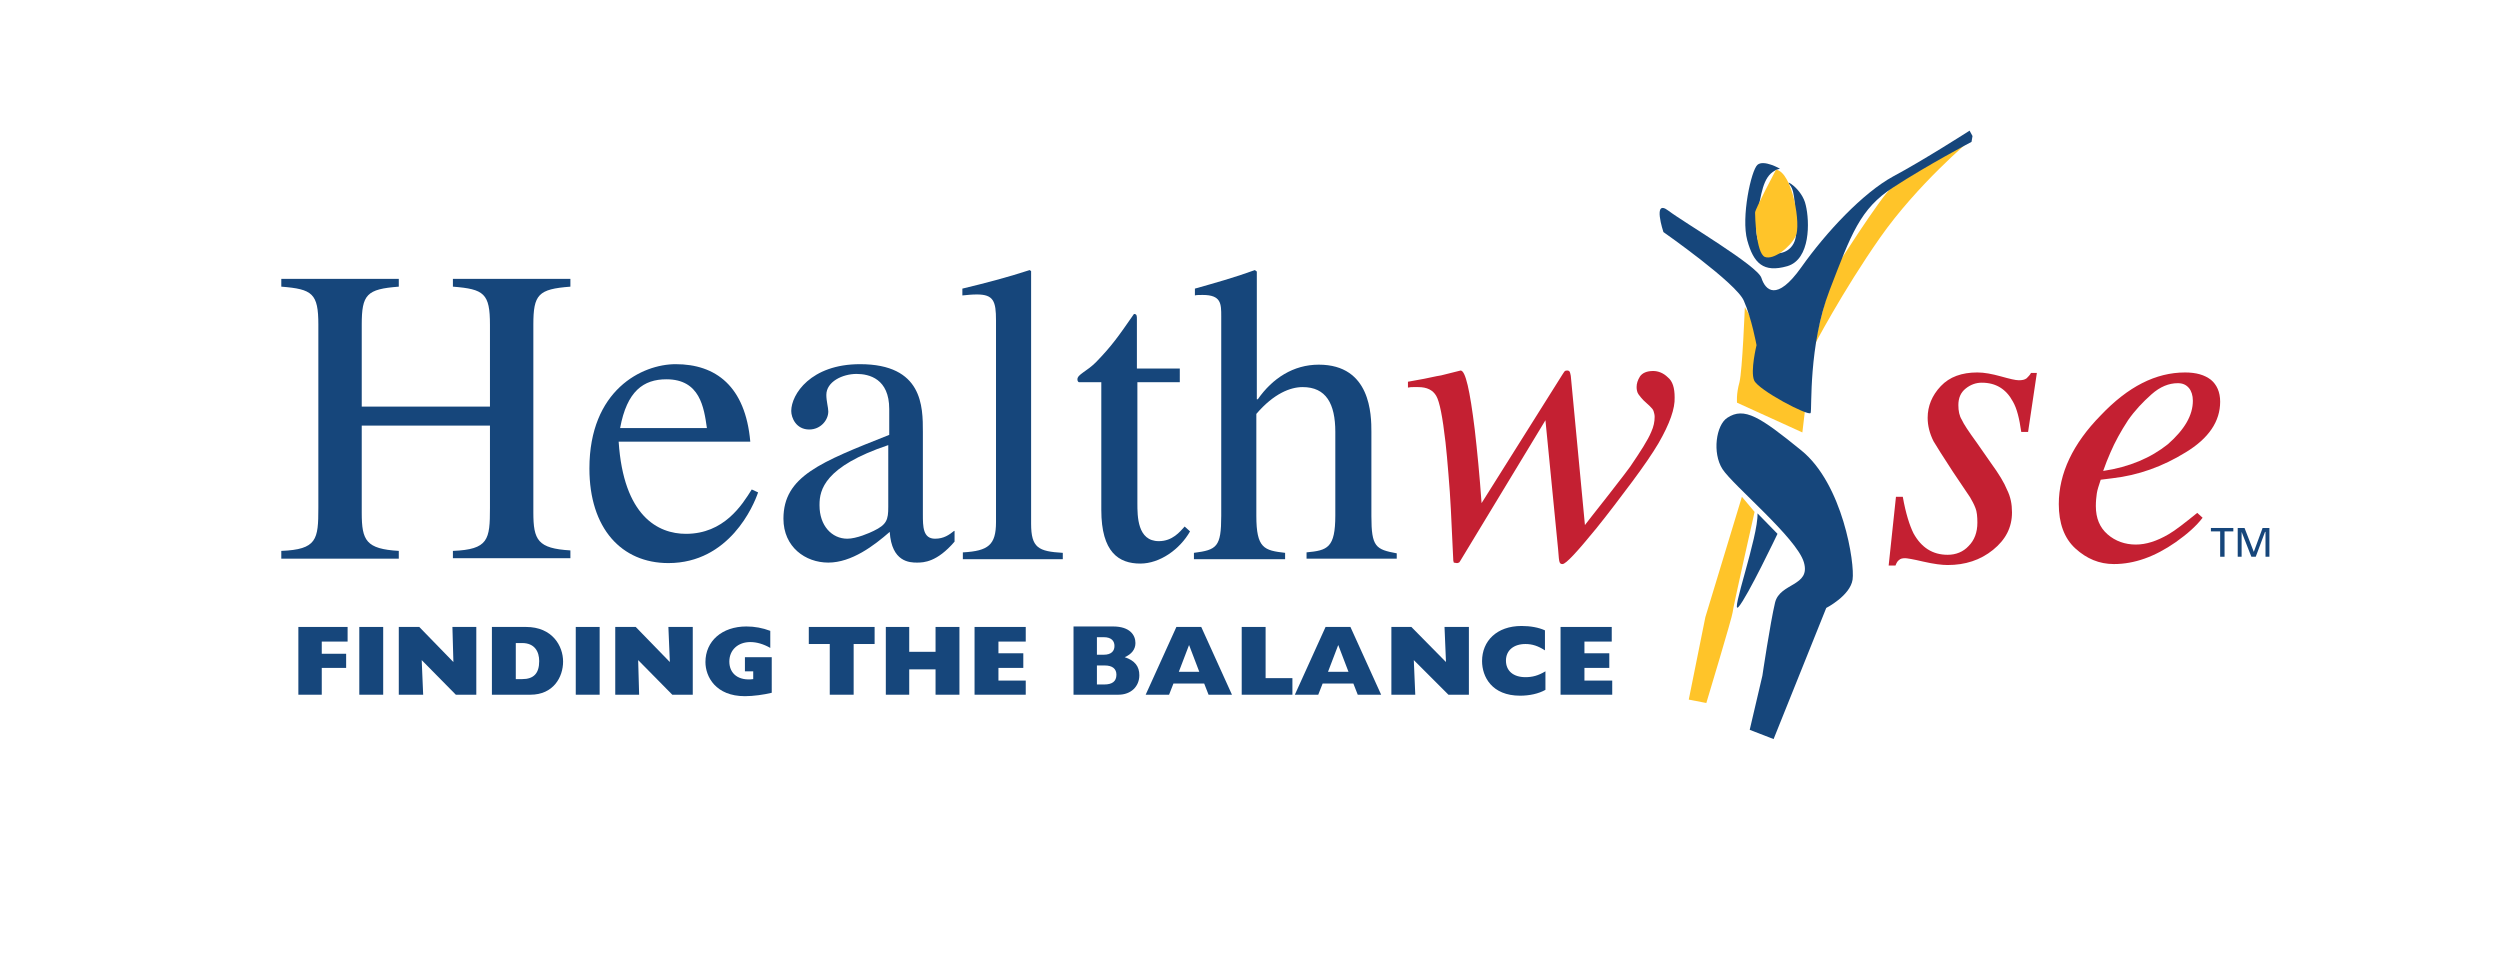 <?xml version="1.0" encoding="utf-8"?>
<!-- Generator: Adobe Illustrator 18.0.0, SVG Export Plug-In . SVG Version: 6.00 Build 0)  -->
<!DOCTYPE svg PUBLIC "-//W3C//DTD SVG 1.1//EN" "http://www.w3.org/Graphics/SVG/1.1/DTD/svg11.dtd">
<svg version="1.1" id="Layer_1" xmlns="http://www.w3.org/2000/svg" xmlns:xlink="http://www.w3.org/1999/xlink" x="0px" y="0px"
	 viewBox="0 0 512.8 200" enable-background="new 0 0 512.8 200" xml:space="preserve">
<path fill="#C42032" d="M340.2,90.9c-1.3,2.2-3.1,4.8-5.4,7.9c-2.4,3.2-4.8,6.4-7.3,9.5c-4,4.9-6.3,7.4-7,7.4
	c-0.3,0-0.5-0.1-0.6-0.4c-0.1-0.2-0.2-1.1-0.3-2.6L317,86.2l-17.5,28.9c-0.1,0.2-0.2,0.3-0.3,0.3c-0.1,0.1-0.3,0.1-0.4,0.1l-0.6-0.1
	l-0.1-0.4l-0.5-10.5c-0.1-2.3-0.3-4.8-0.5-7.3c-0.2-2.5-0.4-4.7-0.6-6.5c-0.6-5.2-1.2-8.3-1.9-9.5c-0.7-1.2-1.9-1.8-3.7-1.8
	c-0.3,0-0.7,0-1,0c-0.3,0-0.7,0-1.1,0.1v-1.2c1.2-0.2,2.3-0.4,3.3-0.6c1.1-0.2,2.2-0.5,3.5-0.7l4-1c1,0,1.9,4,2.9,12.1
	c0.5,4.4,1,9.4,1.4,15.1l16.6-26.4c0.1-0.2,0.3-0.4,0.4-0.6c0.2-0.2,0.4-0.2,0.6-0.2c0.2,0,0.4,0.1,0.5,0.3c0.1,0.2,0.1,0.4,0.2,0.8
	l2.9,30.6c0.2-0.3,1.8-2.3,4.7-6c2.9-3.7,4.4-5.7,4.6-6c2.1-3.1,3.6-5.4,4.3-7.1c0.5-1.1,0.7-2.1,0.7-3.1c0-0.4-0.1-0.8-0.2-1.1
	c-0.1-0.4-0.4-0.7-0.8-1.1l-1.3-1.2c-0.4-0.4-0.7-0.8-1-1.2c-0.3-0.4-0.4-1-0.4-1.5c0-0.7,0.2-1.4,0.7-2.2c0.5-0.7,1.4-1.1,2.7-1.1
	c1,0,2.1,0.4,3,1.3c1,0.8,1.4,2.2,1.4,4.1C343.6,83.8,342.5,86.9,340.2,90.9"/>
<path fill="#C42032" d="M388.9,101.9h1.4c0.6,3.4,1.4,5.9,2.2,7.5c1.6,2.9,3.9,4.4,7,4.4c1.7,0,3.2-0.6,4.3-1.8
	c1.2-1.2,1.8-2.8,1.8-4.8c0-1.2-0.1-2.3-0.4-3c-0.3-0.8-0.7-1.5-1.1-2.2l-3.5-5.2c-2.1-3.2-3.4-5.3-4-6.3c-0.8-1.6-1.2-3.2-1.2-4.8
	c0-2.4,0.9-4.6,2.7-6.5c1.8-1.9,4.3-2.8,7.5-2.8c1.4,0,3,0.3,4.8,0.8c1.8,0.5,3,0.8,3.7,0.8c0.7,0,1.2-0.1,1.6-0.4
	c0.3-0.3,0.7-0.7,0.9-1.1h1.2l-1.8,12.1h-1.4c-0.4-2.8-0.9-4.8-1.7-6.2c-1.4-2.6-3.5-3.9-6.4-3.9c-1.2,0-2.3,0.4-3.3,1.2
	c-1,0.8-1.5,1.9-1.5,3.4c0,1.2,0.2,2.2,0.7,3c0.4,0.9,1.4,2.4,3,4.6l3,4.3c1.6,2.2,2.7,4,3.3,5.5c0.7,1.4,1,2.9,1,4.6
	c0,3.1-1.3,5.6-3.9,7.7c-2.6,2.1-5.7,3.1-9.3,3.1c-1.2,0-2.8-0.2-5-0.7c-2.1-0.5-3.4-0.7-3.7-0.7c-0.6,0-1,0.1-1.3,0.4
	c-0.3,0.2-0.5,0.6-0.7,1.1h-1.4L388.9,101.9z"/>
<path fill="#C42032" d="M431.4,96.6c0.5-1.4,1-2.7,1.5-3.8c0.9-2.1,2.1-4.3,3.6-6.6c1.4-2,3-3.7,4.8-5.3c1.8-1.6,3.6-2.3,5.4-2.3
	c1,0,1.7,0.3,2.3,1c0.5,0.6,0.8,1.5,0.8,2.6c0,3-1.7,5.9-5.1,8.9C441.2,93.9,436.8,95.8,431.4,96.6 M422.3,103.4
	c0,3.9,1.1,7,3.4,9.1c2.3,2.1,4.9,3.2,7.9,3.2c4.2,0,8.4-1.5,12.7-4.5c2.4-1.7,4.2-3.3,5.5-5l-1.1-1c-2.6,2.1-4.5,3.6-5.9,4.4
	c-2.4,1.4-4.6,2.1-6.7,2.1c-2.2,0-4.2-0.7-5.8-2.1c-1.6-1.4-2.4-3.3-2.4-5.8c0-1,0.1-1.9,0.2-2.6c0.1-0.7,0.4-1.6,0.8-2.8l2.4-0.3
	c5.3-0.6,10.3-2.4,15-5.3c4.8-2.9,7.1-6.4,7.1-10.4c0-2-0.7-3.5-1.9-4.5c-1.3-1-3-1.5-5.3-1.5c-6,0-11.7,2.9-17.3,8.8
	C425.2,91,422.3,97.1,422.3,103.4"/>
<path fill="#16467B" d="M57.7,113c7.3-0.3,7.6-2.3,7.6-8.8V66.6c0-6.4-1.2-7.3-7.6-7.8v-1.6h24.1v1.6c-6.6,0.5-7.6,1.6-7.6,7.8v16.8
	h26.3V66.6c0-6.4-1.2-7.3-7.6-7.8v-1.6H117v1.6c-6.6,0.5-7.6,1.6-7.6,7.8v38.5c0,5.7,0.9,7.4,7.6,7.8v1.6H92.9V113
	c7.3-0.3,7.6-2.3,7.6-8.8V87.3H74.2v17.9c0,5.7,0.9,7.4,7.6,7.8v1.6H57.7V113z"/>
<path fill="#16467B" d="M127.2,87.8c1.4-7.6,4.8-10,9.5-10c6.9,0,7.7,5.8,8.3,10H127.2z M154.2,100.4c-2,3.2-5.7,9.1-13.5,9.1
	c-5.7,0-12.8-3.6-13.8-18.9h27c-1-11.4-7.1-15.9-15.3-15.9c-6.9,0-17.7,5.3-17.7,21.4c0,12.3,6.6,19.4,16.2,19.4
	c12.5,0,17.5-11.8,18.4-14.5L154.2,100.4z"/>
<path fill="#16467B" d="M182.2,104c0,2.6-0.3,3.6-3,4.9c-0.8,0.4-3.5,1.6-5.4,1.6c-3.2,0-5.7-2.7-5.7-6.8v-0.2c0-3,1-7.8,14.1-12.2
	V104z M195.7,108.9c-1,0.8-2.1,1.6-3.9,1.6c-2.5,0-2.5-2.5-2.5-5V88.6c0-5.2,0-13.9-12.9-13.9c-10.1,0-14.1,6.2-14.1,9.6
	c0,1.4,1,3.8,3.7,3.8c2.3,0,3.9-1.9,3.9-3.7c0-0.8-0.4-2.1-0.4-3.4c0-2.7,3.3-4.3,6.2-4.3c2.6,0,6.7,1,6.7,7.2v5.3
	c-14.1,5.6-21.7,8.5-21.7,17.2c0,5.8,4.5,9,9.2,9c4.8,0,9.4-3.5,12.6-6.3c0.4,6.2,4.1,6.3,5.6,6.3c1.4,0,4.1-0.1,7.7-4.3V108.9z"/>
<path fill="#16467B" d="M197.6,113.3c5.1-0.3,6.7-1.5,6.7-6.2V65.7c0-3.9-0.5-5.3-3.9-5.3c-1.1,0-1.9,0.1-3,0.2v-1.4
	c4.6-1.1,9.2-2.3,13.8-3.8l0.3,0.2v51.8c0,5,1.5,5.7,6.5,6v1.3h-20.5V113.3z"/>
<path fill="#16467B" d="M242.1,78.4h-8.8v24.8c0,2.7,0,7.8,4.4,7.8c2.8,0,4.3-1.9,5.3-3l1.1,1c-2.1,3.7-6.2,6.6-10.2,6.6
	c-4.4,0-8-2.3-8-11V78.4h-4.6c-0.2-0.1-0.3-0.3-0.3-0.6c0-1,1.9-1.6,3.8-3.5c3.3-3.4,4.6-5.3,7.8-9.9c0.6,0,0.6,0.4,0.6,1.1v10.1
	h8.8V78.4z"/>
<path fill="#16467B" d="M286.4,114.6H268v-1.3c4.3-0.4,5.9-0.9,5.9-7.6V88.6c0-5.8-1.9-9.2-6.7-9.2c-2.5,0-5.9,1.3-9.5,5.5v20.9
	c0,6.7,1.6,7.1,5.9,7.6v1.3h-18.7v-1.3c4.7-0.6,5.6-1.2,5.6-7.6V64.9c0-2.6,0-4.4-3.8-4.4c-0.5,0-1.4,0-1.6,0.1v-1.4
	c3.9-1.1,8.2-2.3,12.3-3.8l0.4,0.3v26.2h0.2c3-4.3,7.3-7.1,12.5-7.1c10.7,0,10.8,10.3,10.8,13.8v17.3c0,6.3,0.9,6.8,5.2,7.6V114.6z"
	/>
<path fill="#16467B" d="M365.1,34.6c-3.1,0.8-3.6,3.9-4.4,8c-0.8,4.2-0.8,8.3,2.3,9.2c3.1,0.8,5.7-1.1,5.4-4.7
	c-0.3-3.6,0-7.8-1.3-9.2c-1.3-1.4,2.6,0.8,3.3,4.2c0.8,3.3,1,11.1-3.8,12.5c-4.9,1.4-6.9-0.6-8.2-5.3c-1.3-4.7,0.8-14.4,2.1-15.5
	C361.8,32.7,365.1,34.6,365.1,34.6"/>
<path fill="#16467B" d="M363.8,151.6l10.8-26.9c0,0,4.9-2.5,5.4-5.8c0.5-3.3-2-19.6-10.5-26.5c-8.5-6.9-11.7-9-15.2-6.7
	c-2.3,1.5-3.1,7.2-1,10.5c2.1,3.3,15.2,14.1,16.7,19.1c1.5,5-4.9,4.2-5.9,8.3c-1,4.2-2.6,15-2.6,15l-2.6,11.1L363.8,151.6z"/>
<path fill="#16467B" d="M360.5,105.3l4.1,4.2c0,0-6.2,13-8,15C354.8,126.4,360.7,110,360.5,105.3"/>
<path fill="#FFC429" d="M404.2,28.7c0,0-10.9,9.1-18.6,20.1c-7.7,11-13.6,22.3-13.6,22.3l3.9-15.2c0,0,10.1-15.9,12.1-17.4
	C389.9,37.1,404.2,28.7,404.2,28.7"/>
<path fill="#FFC429" d="M364.3,34.8c0,0-4.3,8.1-4.3,8.8c0,0.7,0.2,8.3,2,9.1c1.8,0.7,5.2-2,6.3-4.2
	C369.5,46.4,367.7,35.3,364.3,34.8"/>
<path fill="#FFC429" d="M357.9,63c0,0-0.5,13-1.1,15.4c-0.7,2.5-0.5,4.2-0.5,4.2l13.4,6.1l0.5-4.2L357.9,63z"/>
<path fill="#16467B" d="M404.4,29.1c0,0-9.1,4.8-16,9.3c-6.9,4.4-8.7,9.7-13.1,21.1c-4.4,11.4-3.6,24.4-3.9,25.2
	c-0.3,0.8-10.8-4.7-11.6-6.7c-0.8-1.9,0.5-7.2,0.5-7.2s-1-5.5-2.6-9.1c-1.5-3.6-16.5-14.1-16.5-14.1s-2.3-6.9,1-4.4
	c3.3,2.5,18.3,11.3,19.1,13.8c0.8,2.5,3.1,5,8.2-2.2c5.1-7.2,12.6-15.2,18.8-18.6c6.2-3.3,15.7-9.4,15.7-9.4l0.6,1.1L404.4,29.1z"/>
<path fill="#FFC429" d="M357.3,101.9l-7.5,24.7l-3.4,16.9l3.6,0.7c0,0,5.4-17.9,5.4-18.6c0-0.7,4.5-20.6,4.5-20.6L357.3,101.9z"/>
<polygon fill="#16467B" points="61.2,128.6 71.3,128.6 71.3,131.6 66,131.6 66,134.1 71,134.1 71,137 66,137 66,142.5 61.2,142.5 
	"/>
<rect x="73.7" y="128.6" fill="#16467B" width="4.9" height="13.9"/>
<polygon fill="#16467B" points="81.8,128.6 86,128.6 93,135.8 92.8,128.6 97.7,128.6 97.7,142.5 93.5,142.5 86.5,135.4 86.8,142.5 
	81.8,142.5 "/>
<path fill="#16467B" d="M105.8,139.2v-7.3h1.3c2.6,0,3.5,1.8,3.5,3.7c0,2.5-1.1,3.7-3.5,3.7H105.8z M100.9,142.5h7.9
	c4.7,0,6.7-3.6,6.7-6.8c0-3.2-2.2-7.1-7.6-7.1h-7V142.5z"/>
<rect x="118.1" y="128.6" fill="#16467B" width="4.9" height="13.9"/>
<polygon fill="#16467B" points="126.2,128.6 130.4,128.6 137.4,135.8 137.1,128.6 142.1,128.6 142.1,142.5 137.9,142.5 130.9,135.4 
	131.1,142.5 126.2,142.5 "/>
<path fill="#16467B" d="M158.3,142.1c-1.6,0.4-3.8,0.7-5.5,0.7c-6,0-8.1-4-8.1-7c0-4.3,3.4-7.3,8.4-7.3c1.7,0,3.3,0.3,4.9,0.9v3.5
	c-1.4-0.8-2.8-1.2-4.1-1.2c-2.5,0-4.3,1.6-4.3,4c0,2.5,1.9,4,4.9,3.6v-1.6h-1.7v-2.9h5.5V142.1z"/>
<polygon fill="#16467B" points="165.9,132.1 165.9,128.6 179.4,128.6 179.4,132.1 175.1,132.1 175.1,142.5 170.2,142.5 170.2,132.1 
	"/>
<polygon fill="#16467B" points="181.7,128.6 186.5,128.6 186.5,133.7 191.9,133.7 191.9,128.6 196.8,128.6 196.8,142.5 191.9,142.5 
	191.9,137.3 186.5,137.3 186.5,142.5 181.7,142.5 "/>
<polygon fill="#16467B" points="199.9,128.6 210.4,128.6 210.4,131.6 204.8,131.6 204.8,134 209.9,134 209.9,137 204.8,137 
	204.8,139.6 210.4,139.6 210.4,142.5 199.9,142.5 "/>
<path fill="#16467B" d="M225,140.4v-3.9h1.6c1.6,0,2.4,0.7,2.4,1.9c0,1.4-0.9,2-2.5,2H225z M220.1,142.5h9.3c2.6,0,4.3-1.7,4.3-4
	c0-1.8-0.9-3-3-3.7c1.4-0.6,2.2-1.6,2.2-2.9c0-1.6-1.1-3.4-4.6-3.4h-8.1V142.5z M225,134.4v-3.7h1.4c1.6,0,2.2,0.8,2.2,1.8
	c0,1-0.6,1.8-2.2,1.8H225z"/>
<path fill="#16467B" d="M241.8,137.8l2.1-5.5l2.1,5.5H241.8z M235,142.5h4.8l0.9-2.3h6.3l0.9,2.3h4.8l-6.3-13.9h-5.1L235,142.5z"/>
<polygon fill="#16467B" points="254.7,128.6 259.6,128.6 259.6,139.1 265.1,139.1 265.1,142.5 254.7,142.5 "/>
<path fill="#16467B" d="M272.4,137.8l2.1-5.5l2.1,5.5H272.4z M265.6,142.5h4.8l0.9-2.3h6.3l0.9,2.3h4.8l-6.3-13.9h-5.1L265.6,142.5z
	"/>
<polygon fill="#16467B" points="285.4,128.6 289.5,128.6 296.6,135.8 296.3,128.6 301.3,128.6 301.3,142.5 297.1,142.5 290,135.4 
	290.3,142.5 285.4,142.5 "/>
<path fill="#16467B" d="M317,141.5c-1.4,0.8-3.3,1.2-5.2,1.2c-5.8,0-7.8-3.9-7.8-7.1c0-4.1,3-7.2,8.1-7.2c1.8,0,3.5,0.3,4.8,0.9v4.1
	c-1.4-0.9-2.6-1.3-4-1.3c-2.4,0-4,1.3-4,3.4c0,2.1,1.5,3.4,4,3.4c1.4,0,2.6-0.3,4.1-1.2V141.5z"/>
<polygon fill="#16467B" points="320.1,128.6 330.6,128.6 330.6,131.6 325,131.6 325,134 330.1,134 330.1,137 325,137 325,139.6 
	330.7,139.6 330.7,142.5 320.1,142.5 "/>
<polygon fill="#16467B" points="455.4,109 453.5,109 453.5,108.3 458.1,108.3 458.1,109 456.3,109 456.3,114.2 455.4,114.2 "/>
<polygon fill="#16467B" points="459,108.3 460.4,108.3 462.3,113.2 464.1,108.3 465.5,108.3 465.5,114.2 464.7,114.2 464.7,109.1 
	464.6,109.1 462.7,114.2 461.8,114.2 459.8,109.1 459.8,109.1 459.8,114.2 459,114.2 "/>
<rect x="57.7" y="26.7" fill="none" width="407.8" height="124.9"/>
</svg>

